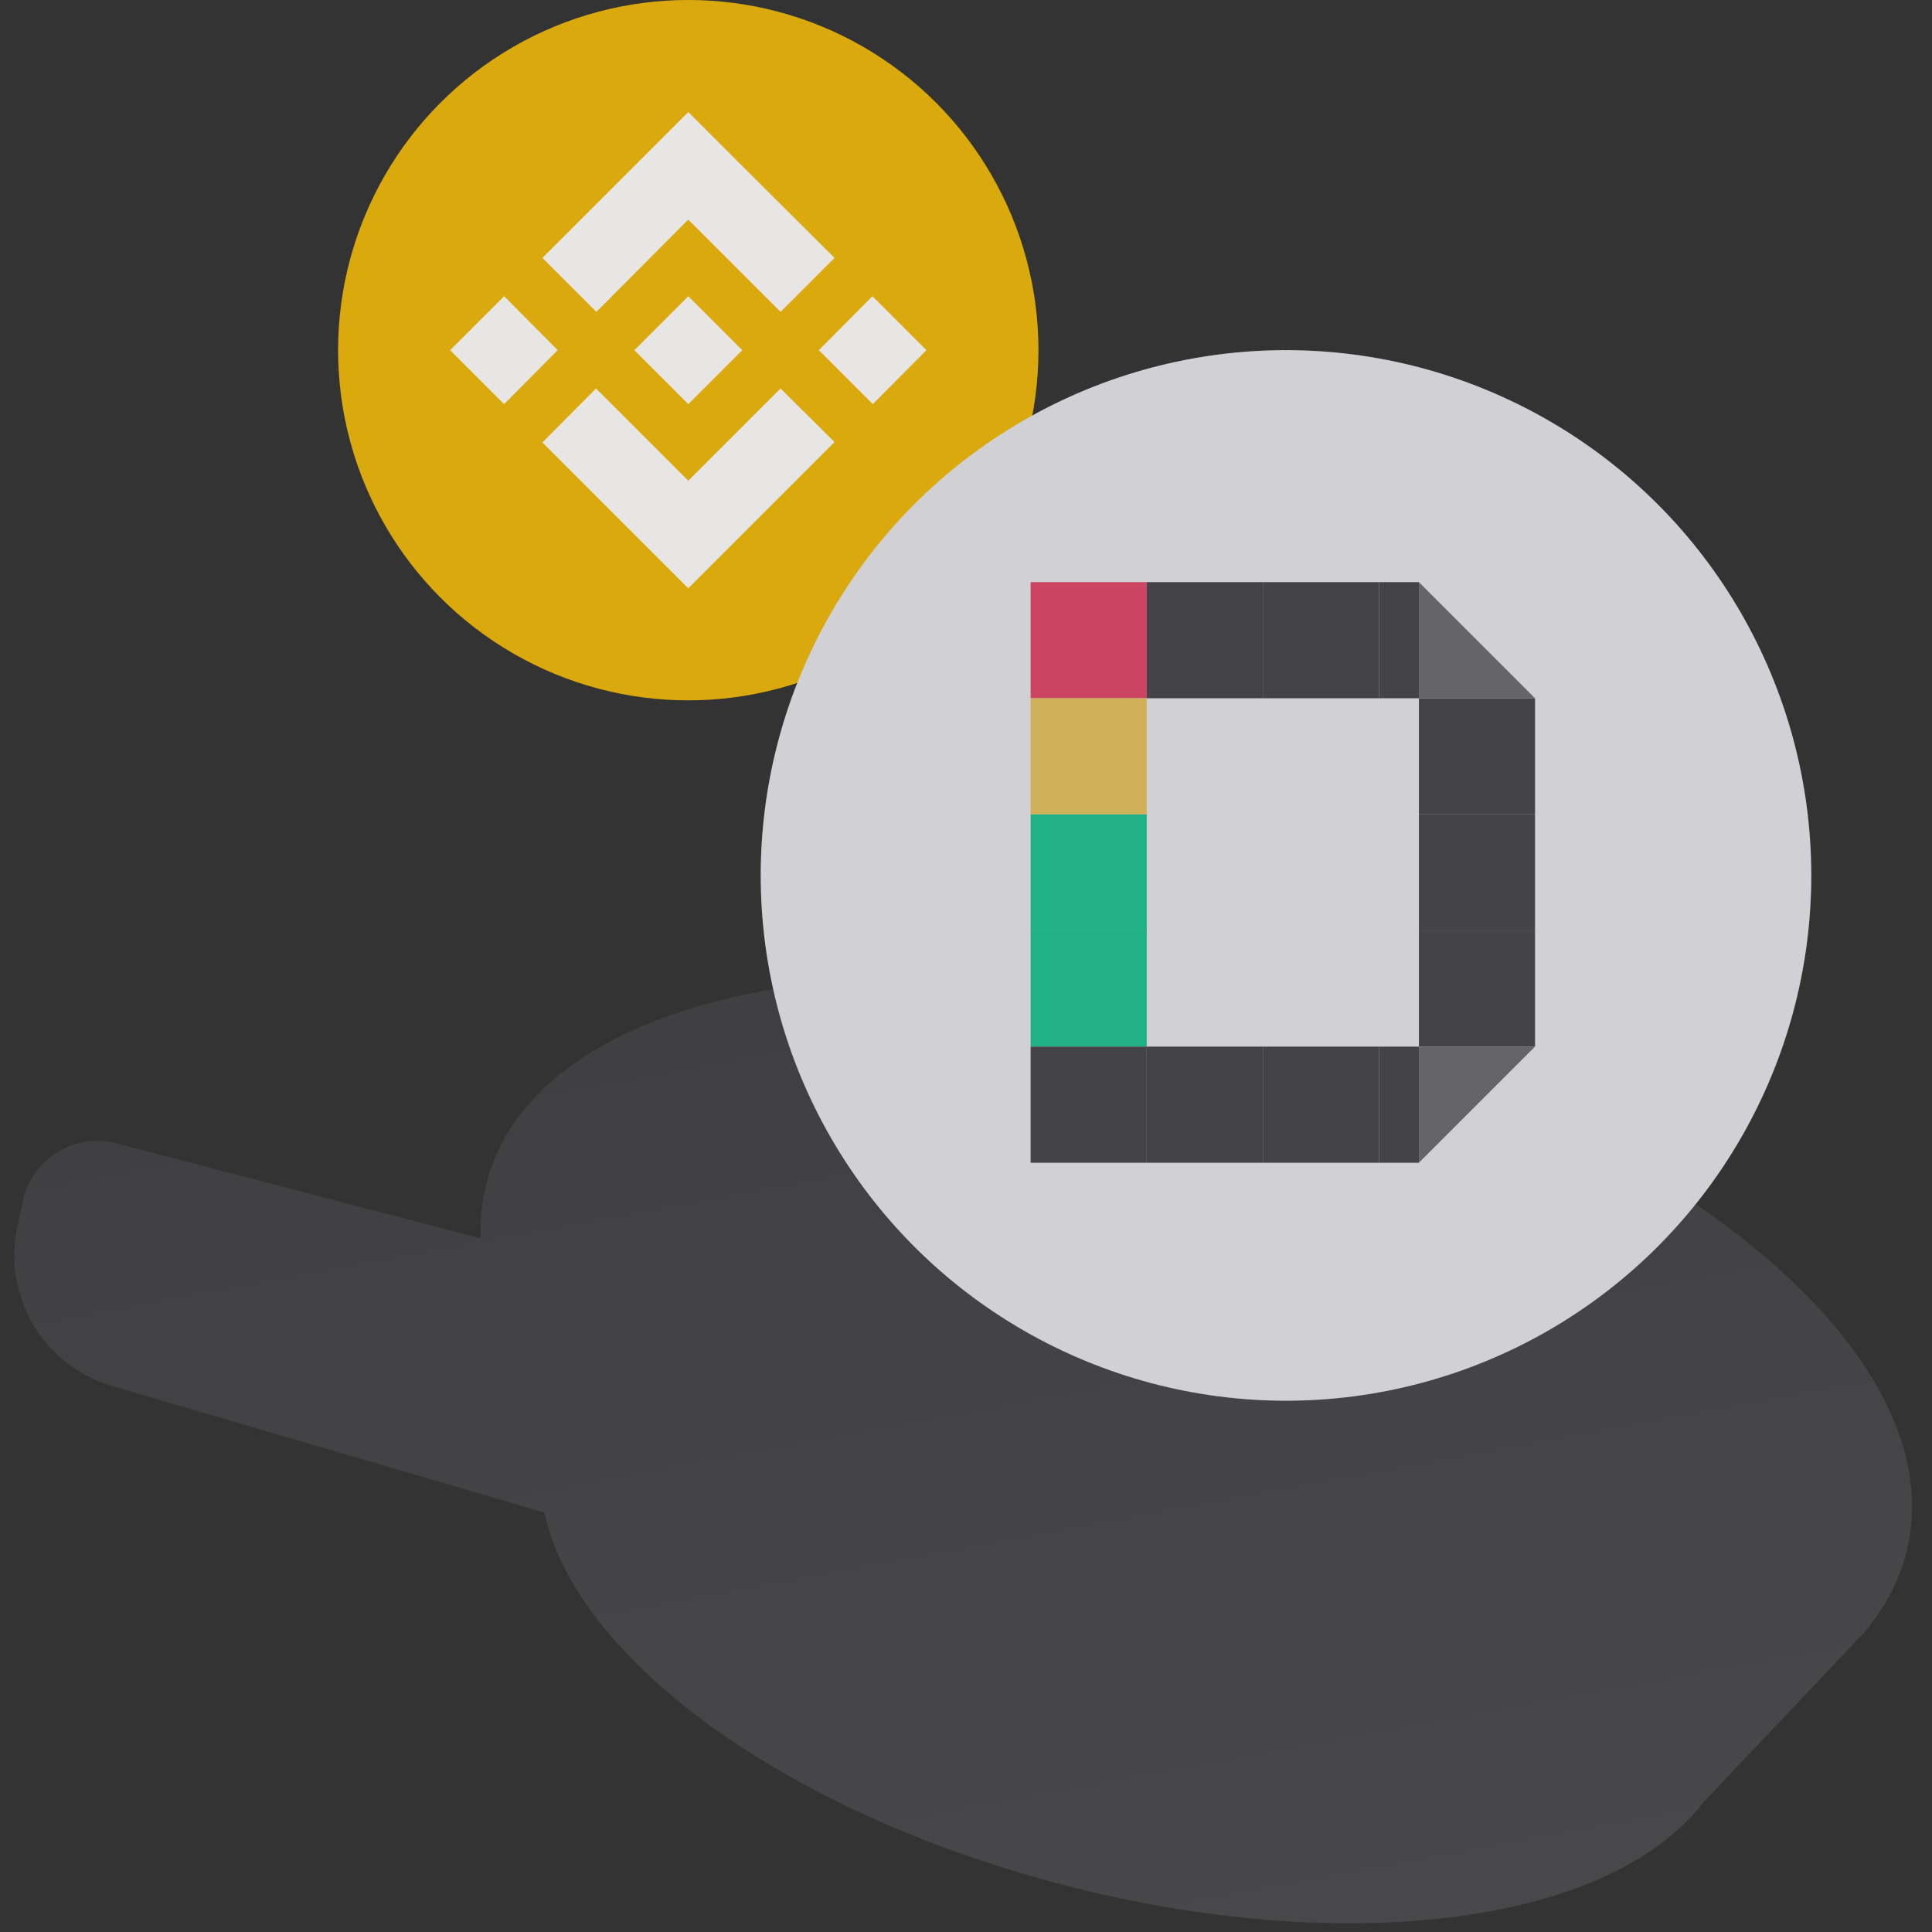 <svg width="96" height="96" viewBox="0 0 96 96" fill="none" xmlns="http://www.w3.org/2000/svg">
<rect x="0" y="0" width="96" height="96" fill="#333333" stroke="none"/>
<g clip-path="url(#clip0)">
<path d="M28.827 71.417C26.92 78.703 37.827 87.87 53.188 91.89C68.55 95.91 82.549 93.262 84.456 85.975C86.362 78.688 75.456 69.522 60.094 65.502C44.733 61.482 30.734 64.13 28.827 71.417Z" fill="#606063"/>
<path d="M82.155 89.564L91.408 79.793L25.795 62.622L29.228 75.713L82.155 89.564Z" fill="#606063"/>
<path d="M29.96 64.976L4.844 58.403C3.755 58.118 2.648 58.795 2.406 59.895L2.125 61.172C1.565 63.716 3.072 66.26 5.573 66.992L30.66 74.335L29.96 64.976Z" fill="#606063"/>
<path d="M25.922 59.226C23.705 67.694 36.916 78.487 55.428 83.331C73.941 88.176 90.745 85.239 92.961 76.77C95.177 68.302 81.967 57.509 63.454 52.664C44.942 47.82 28.138 50.757 25.922 59.226Z" fill="url(#paint0_linear)"/>
<path fillRule="evenodd" clipRule="evenodd" d="M76.604 73.971C80.863 77.103 83.352 80.491 83.723 83.494L85.509 83.273C85.046 79.53 82.067 75.755 77.67 72.521C73.236 69.26 67.207 66.433 60.322 64.631C53.438 62.829 46.796 62.341 41.333 63.012C35.916 63.677 31.469 65.509 29.232 68.545L30.681 69.613C32.476 67.177 36.305 65.442 41.552 64.798C46.754 64.16 53.165 64.619 59.866 66.372C66.568 68.126 72.382 70.867 76.604 73.971Z" fill="#606063"/>
<path fillRule="evenodd" clipRule="evenodd" d="M34.041 71.243C28.808 66.969 26.842 62.819 27.663 59.681C28.484 56.544 32.231 53.889 38.887 52.726C45.371 51.592 53.934 52.033 62.998 54.406C72.063 56.778 79.745 60.588 84.842 64.752C90.075 69.027 92.041 73.177 91.22 76.314C90.399 79.452 86.651 82.106 79.996 83.27C73.512 84.403 64.949 83.962 55.884 81.59C46.819 79.218 39.138 75.408 34.041 71.243ZM55.428 83.331C36.916 78.487 23.705 67.694 25.922 59.226C28.138 50.757 44.942 47.82 63.454 52.664C81.967 57.509 95.177 68.302 92.961 76.77C90.745 85.239 73.941 88.176 55.428 83.331Z" fill="#979797"/>
<path fillRule="evenodd" clipRule="evenodd" d="M27.101 74.429L24.138 62.956L25.881 62.506L28.843 73.979L27.101 74.429Z" fill="url(#paint1_linear)"/>
<path fillRule="evenodd" clipRule="evenodd" d="M26.081 63.714C26.055 63.625 26.029 63.536 26.004 63.447C25.959 63.284 25.919 63.12 25.883 62.957L25.798 62.633C25.797 62.628 25.802 62.623 25.807 62.625C25.811 62.626 25.816 62.622 25.815 62.617C25.814 62.612 25.813 62.607 25.812 62.602C25.784 62.443 25.76 62.284 25.741 62.126C25.736 62.087 25.731 62.05 25.727 62.011C25.684 61.614 25.669 61.218 25.685 60.827C25.685 60.827 25.685 60.827 25.685 60.826C25.706 60.285 25.784 59.751 25.922 59.226C28.138 50.757 44.942 47.82 63.454 52.664C81.966 57.509 95.177 68.302 92.961 76.77C92.823 77.295 92.63 77.799 92.383 78.281C92.383 78.282 92.383 78.282 92.383 78.282C92.117 78.803 91.788 79.298 91.402 79.767C91.399 79.771 91.396 79.775 91.393 79.779C91.391 79.78 91.391 79.782 91.391 79.783C91.391 79.786 91.393 79.789 91.396 79.79C91.399 79.791 91.401 79.793 91.401 79.796C91.402 79.798 91.401 79.8 91.4 79.802L91.035 80.186C90.993 80.232 90.95 80.277 90.907 80.322L90.165 81.105L90.164 81.106L83.276 88.379C79.191 93.798 66.718 95.43 53.188 91.889C39.807 88.388 29.805 80.981 28.71 74.312C28.654 73.971 28.42 73.68 28.088 73.583L6.076 67.146C3.59 66.419 2.083 63.899 2.619 61.365L2.894 60.062C3.128 58.955 4.239 58.268 5.334 58.553L25.883 63.912C26.003 63.944 26.113 63.834 26.081 63.714ZM23.887 61.532C23.849 60.605 23.942 59.681 24.18 58.77C25.575 53.439 31.338 50.391 38.267 49.179C45.367 47.938 54.462 48.451 63.91 50.923C73.357 53.395 81.538 57.404 87.12 61.964C92.567 66.414 96.097 71.895 94.702 77.226C94.368 78.504 93.771 79.664 92.962 80.699C92.892 80.818 92.808 80.932 92.707 81.039L92.354 81.412C92.352 81.414 92.35 81.416 92.348 81.418C92.302 81.467 92.255 81.517 92.208 81.566C92.206 81.568 92.204 81.57 92.202 81.572L84.649 89.547C82.147 92.791 77.433 94.624 71.99 95.281C66.41 95.955 59.68 95.449 52.733 93.631C45.861 91.832 39.804 89.02 35.286 85.746C31.038 82.668 27.893 78.989 27.04 75.152L5.571 68.873C2.182 67.882 0.128 64.448 0.858 60.993L1.133 59.689C1.58 57.578 3.7 56.267 5.788 56.812L23.887 61.532Z" fill="url(#paint2_linear)"/>
<circle cx="34.2" cy="17.4" r="17.4" fill="#F0B90B"/>
<path d="M27.711 17.4L25.049 20.081L22.368 17.4L25.049 14.719L27.711 17.4ZM34.2 10.911L38.785 15.496L41.466 12.815L36.881 8.249L34.2 5.568L31.52 8.249L26.953 12.815L29.634 15.496L34.2 10.911ZM43.352 14.719L40.689 17.4L43.37 20.081L46.032 17.4L43.352 14.719ZM34.2 23.889L29.615 19.304L26.953 21.985L31.538 26.57L34.2 29.232L36.881 26.551L41.466 21.966L38.785 19.304L34.2 23.889ZM34.2 20.081L36.881 17.4L34.2 14.719L31.52 17.4L34.2 20.081Z" fill="#FFFDFA"/>
<g style="mix-blend-mode:multiply" opacity="0.1">
<path fillRule="evenodd" clipRule="evenodd" d="M34.2 33C42.816 33 49.8 26.016 49.8 17.4C49.8 8.784 42.816 1.8 34.2 1.8C25.584 1.8 18.6 8.784 18.6 17.4C18.6 26.016 25.584 33 34.2 33ZM34.2 34.8C43.81 34.8 51.6 27.01 51.6 17.4C51.6 7.79 43.81 0 34.2 0C24.59 0 16.8 7.79 16.8 17.4C16.8 27.01 24.59 34.8 34.2 34.8Z" fill="#191326"/>
</g>
<ellipse cx="63.9" cy="43.5" rx="26.1" ry="26.1" fill="white"/>
<rect x="51.211" y="28.926" width="5.77" height="5.77" fill="#F75171"/>
<rect x="51.211" y="34.696" width="5.77" height="5.77" fill="#FFD767"/>
<rect x="51.211" y="40.466" width="5.77" height="5.77" fill="#22D99D"/>
<rect x="51.211" y="46.236" width="5.77" height="5.77" fill="#22D99D"/>
<rect x="51.211" y="52.006" width="5.77" height="5.77" fill="#4F4F4F"/>
<rect x="56.981" y="52.006" width="5.77" height="5.77" fill="#4F4F4F"/>
<rect x="62.751" y="52.006" width="5.77" height="5.77" fill="#4F4F4F"/>
<rect x="70.505" y="46.236" width="5.77" height="5.77" fill="#4F4F4F"/>
<rect x="70.505" y="40.466" width="5.77" height="5.77" fill="#4F4F4F"/>
<rect x="62.751" y="28.926" width="5.77" height="5.77" transform="rotate(90 62.751 28.926)" fill="#4F4F4F"/>
<rect x="70.505" y="34.696" width="5.77" height="5.77" fill="#4F4F4F"/>
<rect x="68.52" y="28.926" width="5.77" height="5.77" transform="rotate(90 68.52 28.926)" fill="#4F4F4F"/>
<path d="M70.505 52.006H76.275L70.505 57.776V52.006Z" fill="#787878"/>
<path d="M70.505 34.696H76.275L70.505 28.926V34.696Z" fill="#787878"/>
<rect x="68.52" y="52.006" width="1.984" height="5.77" fill="#4F4F4F"/>
<rect x="68.52" y="28.926" width="1.984" height="5.77" fill="#4F4F4F"/>
<g style="mix-blend-mode:multiply" opacity="0.2">
<path fillRule="evenodd" clipRule="evenodd" d="M63.9 67.898C77.375 67.898 88.298 56.974 88.298 43.5C88.298 30.025 77.375 19.102 63.9 19.102C50.425 19.102 39.502 30.025 39.502 43.5C39.502 56.974 50.425 67.898 63.9 67.898ZM63.9 69.6C78.315 69.6 90 57.915 90 43.5C90 29.085 78.315 17.4 63.9 17.4C49.485 17.4 37.8 29.085 37.8 43.5C37.8 57.915 49.485 69.6 63.9 69.6Z" fill="#191326"/>
</g>
</g>
<defs>
<linearGradient id="paint0_linear" x1="63.454" y1="52.664" x2="55.428" y2="83.331" gradientUnits="userSpaceOnUse">
<stop stop-color="#404042"/>
<stop offset="1" stop-color="#48484B"/>
</linearGradient>
<linearGradient id="paint1_linear" x1="27.941" y1="63.058" x2="25.041" y2="73.878" gradientUnits="userSpaceOnUse">
<stop stop-color="#404042"/>
<stop offset="1" stop-color="#48484B"/>
</linearGradient>
<linearGradient id="paint2_linear" x1="44.097" y1="48.101" x2="53.454" y2="98.772" gradientUnits="userSpaceOnUse">
<stop stop-color="#404042"/>
<stop offset="1" stop-color="#48484B"/>
</linearGradient>
<clipPath id="clip0">
<rect width="96" height="96" fill="white"/>
</clipPath>
</defs>
</svg>

